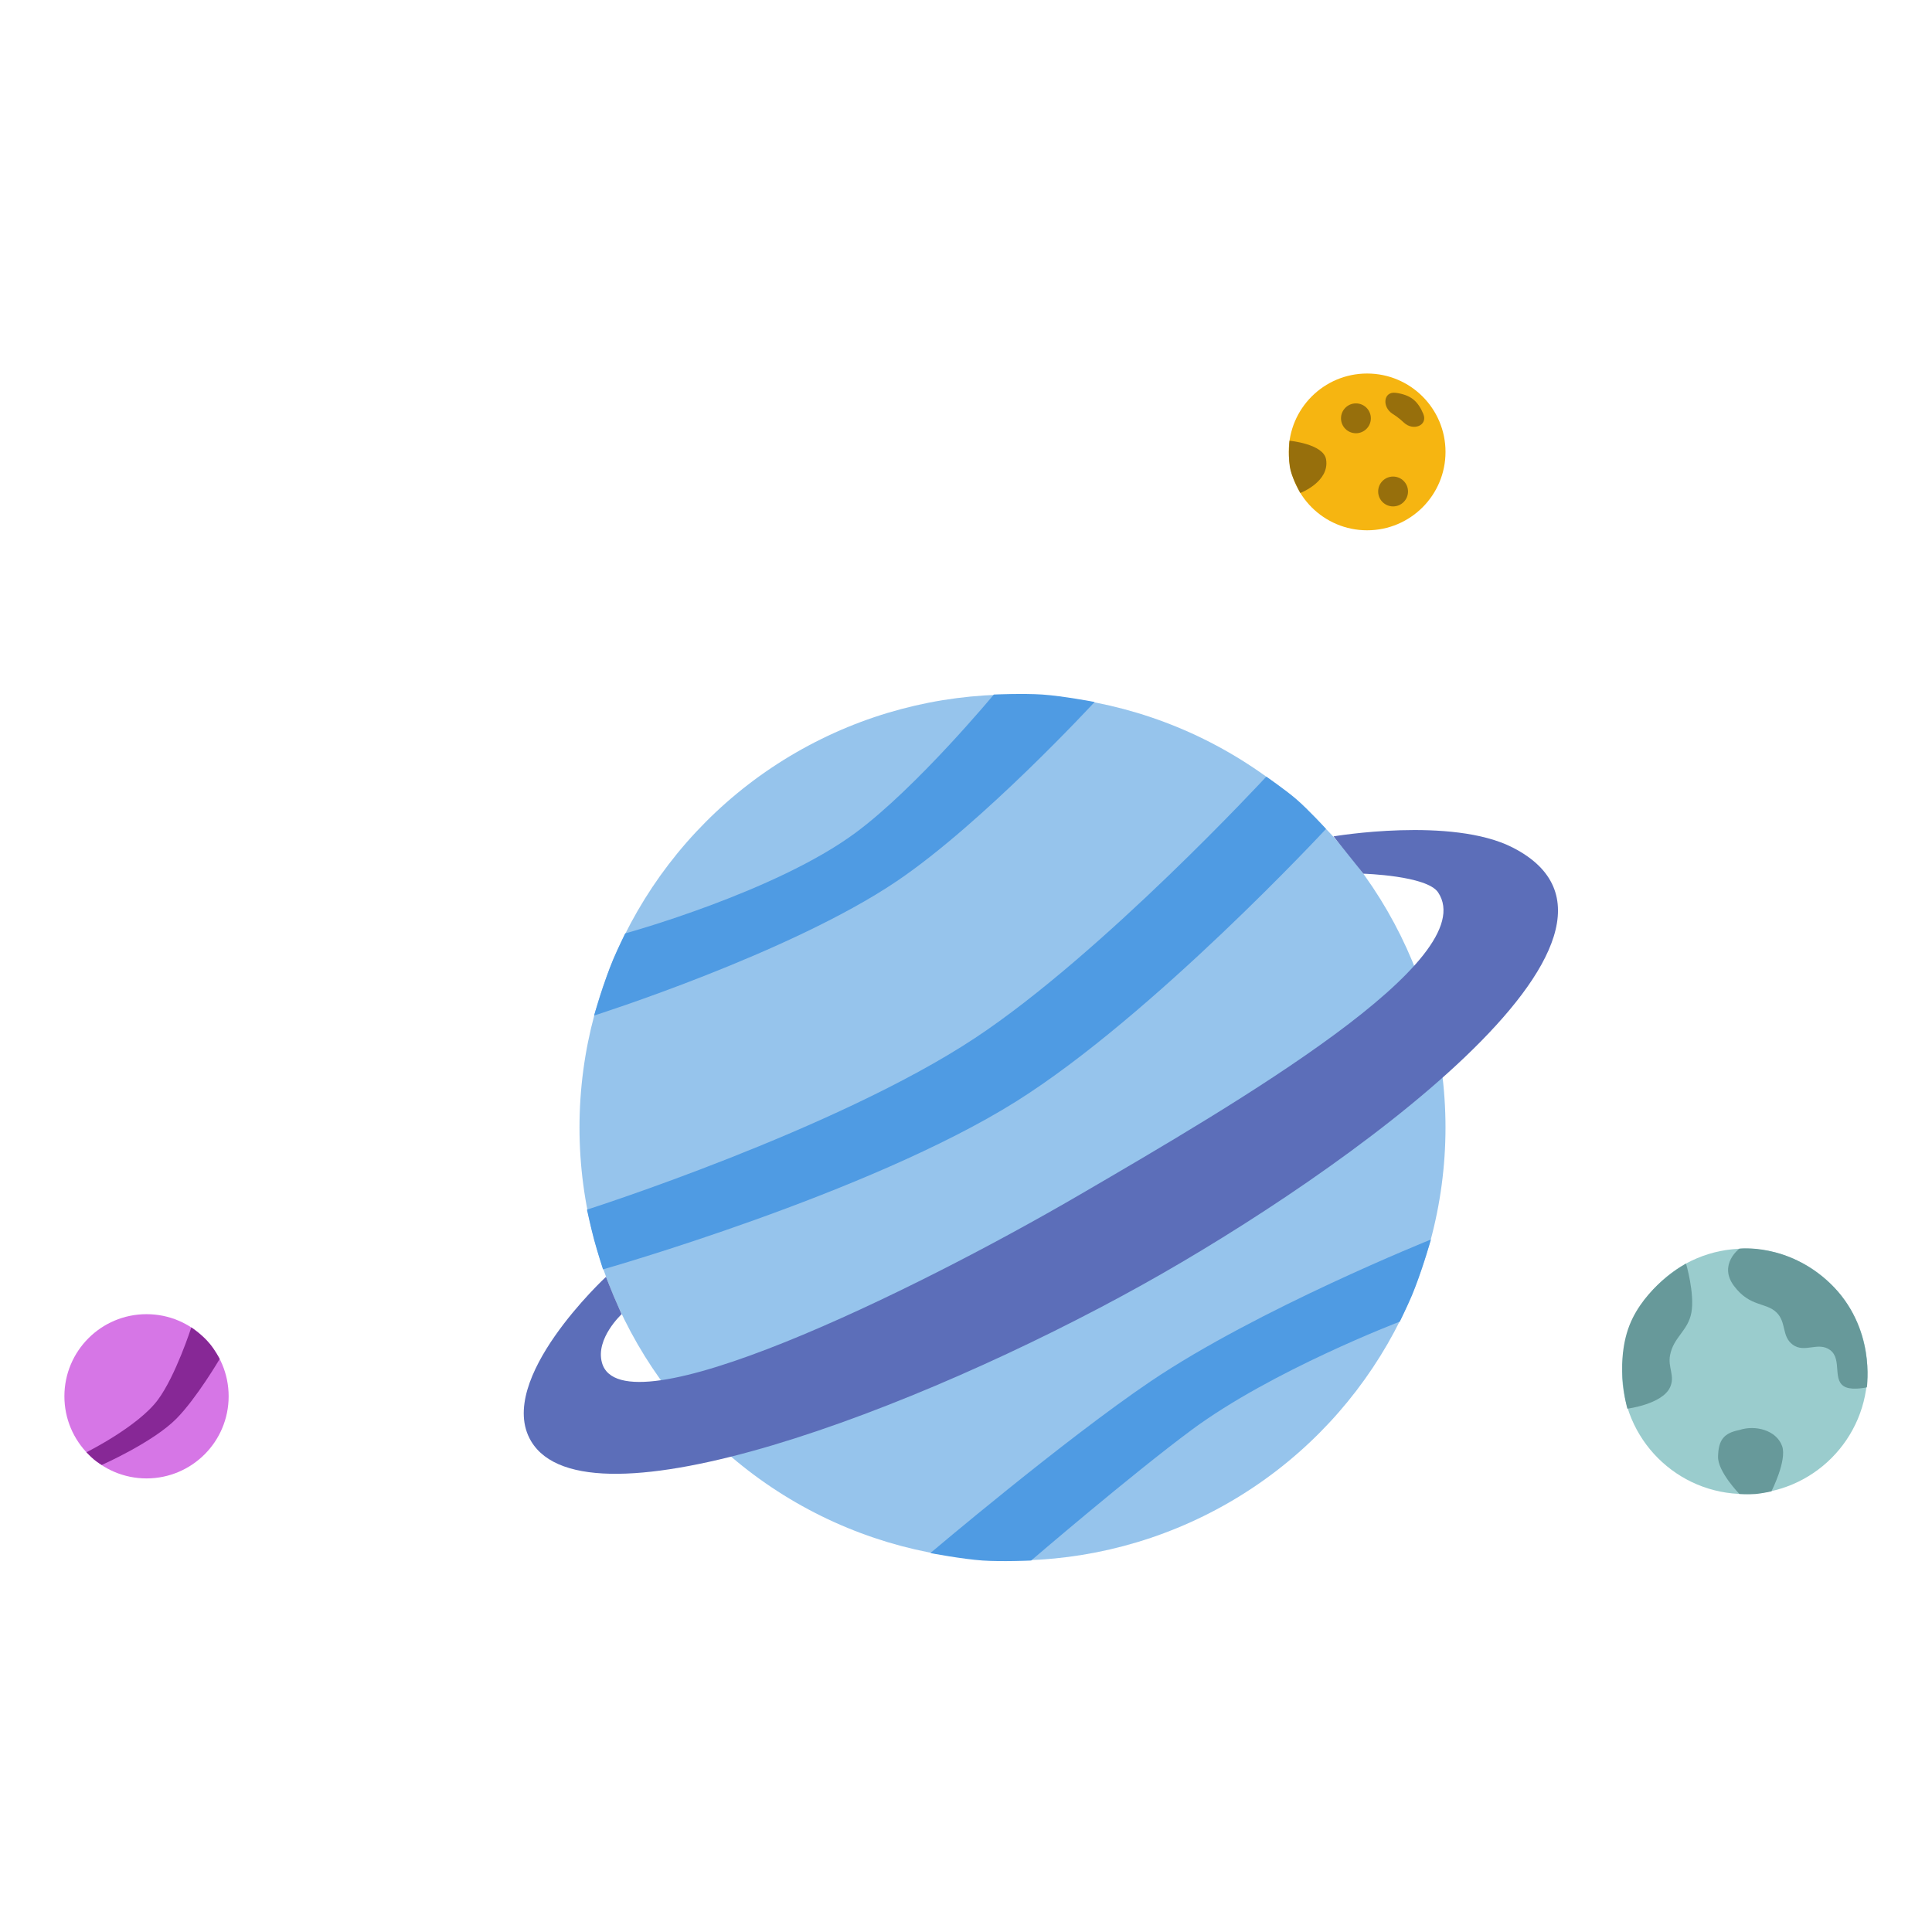 <svg width="150" height="150" viewBox="0 0 150 150" fill="none" xmlns="http://www.w3.org/2000/svg" style="width: 501px; height: 501px; transform: rotateY(0deg);"><style>
     .orbit2-planet {animation:orbit2-planet 3s infinite;}

     .orbit2-orange-moon {animation:orbit2-moon 3s 1s infinite;}
     .orbit2-purple-moon {animation:orbit2-moon 3s 2s infinite;}
     .orbit2-green-moon {animation:orbit2-moon 3s .5s infinite;}
     
     @keyframes orbit2-planet {
         0%{transform: translate3d(0, -5px, 0);}
         50%{transform: translate3d(0, 5px, 0);}
         100%{transform: translate3d(0, -5px, 0);}
     }

     @keyframes orbit2-moon {
         0%{transform: translate3d(0, 0, 0);}
         50%{transform: translate3d(0, 10px, 0);}
         100%{transform: translate3d(0, 0, 0);}
     }

     @media (prefers-reduced-motion: reduce) {
         .orbit2-planet, .orbit2-orange-moon, .orbit2-purple-moon, .orbit2-green-moon {
             animation: none;
         }
     }
    </style><g class="orbit2-planet" style="animation-duration: 3s;"><circle class="fillCls1" cx="78.61" cy="87.541" r="33.618" fill="#96C4EC" stroke-width="2px"></circle><path class="fillCls2" d="M75.71 80.586C85.593 74.049 98.315 60.299 98.315 60.299C98.315 60.299 99.775 61.3 100.634 62.038C101.605 62.873 102.952 64.357 102.952 64.357C102.952 64.357 89.495 78.864 78.898 85.513C67.442 92.7 46.816 98.554 46.816 98.554C46.816 98.554 46.366 97.148 46.121 96.235C45.88 95.337 45.57 93.917 45.57 93.917C45.57 93.917 64.877 87.752 75.71 80.586Z" fill="#4F9BE3" stroke-width="2px"></path><path class="fillCls2" d="M66.439 64.646C60.213 69.263 48.54 72.471 48.54 72.471C48.54 72.471 47.94 73.695 47.601 74.5C46.905 76.152 46.123 78.847 46.123 78.847C46.123 78.847 61.305 74.035 69.626 68.414C76.332 63.884 84.986 54.503 84.986 54.503C84.986 54.503 82.526 54.032 80.929 53.924C79.461 53.824 77.161 53.924 77.161 53.924C77.161 53.924 71.202 61.114 66.439 64.646Z" fill="#4F9BE3" stroke-width="2px"></path><path class="fillCls2" d="M92.521 111.015C98.747 106.399 108.681 102.611 108.681 102.611C108.681 102.611 109.281 101.387 109.62 100.582C110.316 98.93 111.098 96.235 111.098 96.235C111.098 96.235 97.655 101.627 89.333 107.248C82.627 111.778 72.234 120.579 72.234 120.579C72.234 120.579 74.695 121.05 76.292 121.159C77.76 121.259 80.059 121.159 80.059 121.159C80.059 121.159 87.757 114.548 92.521 111.015Z" fill="#4F9BE3" stroke-width="2px"></path><path class="fillCls3" d="M111.653 69.283C110.779 67.975 105.852 67.834 105.852 67.834L104.693 66.385L103.534 64.936C103.534 64.936 112.704 63.379 117.449 65.805C130.486 72.471 104.161 91.13 88.758 99.713C71.075 109.566 45.528 119.13 41.23 111.885C38.409 107.13 47.05 99.133 47.05 99.133C47.05 99.133 47.391 100.016 47.629 100.582C47.867 101.148 48.267 102.031 48.267 102.031C48.267 102.031 46.215 103.924 46.736 105.799C48.267 111.305 70.749 100.382 83.832 92.757C96.114 85.6 115.14 74.5 111.653 69.283Z" fill="#5C6EB9" stroke-width="2px"></path></g><g class="orbit2-orange-moon" style="animation-duration: 3s;"><circle class="fillCls8" cx="106.143" cy="35.086" r="6.086" fill="#F6B511" stroke-width="2px"></circle><path class="fillCls9" d="M102.956 35.666C102.755 34.463 100.117 34.217 100.117 34.217C100.117 34.217 99.977 35.658 100.204 36.535C100.393 37.27 100.957 38.274 100.957 38.274C100.957 38.274 103.246 37.404 102.956 35.666Z" fill="#976F0C" stroke-width="2px"></path><circle class="fillCls9" cx="108.159" cy="38.159" r="1.159" fill="#976F0C" stroke-width="2px"></circle><path class="fillCls9" d="M109.727 31.011C109.366 30.722 108.887 30.568 108.374 30.499C107.391 30.366 107.286 31.612 108.128 32.135C108.232 32.199 108.331 32.265 108.423 32.332C108.616 32.471 108.813 32.637 109.007 32.819C109.719 33.486 110.877 33.039 110.505 32.137C110.319 31.686 110.067 31.283 109.727 31.011Z" fill="#976F0C" stroke-width="2px"></path><circle class="fillCls9" cx="105.274" cy="32.478" r="1.159" fill="#976F0C" stroke-width="2px"></circle></g><g class="orbit2-purple-moon" style="animation-duration: 3s;"><circle class="fillCls6" cx="11.376" cy="108.408" r="6.376" fill="#D676E6" stroke-width="2px"></circle><path class="fillCls7" d="M12.246 108.697C13.642 106.827 14.854 103.057 14.854 103.057C14.854 103.057 15.707 103.623 16.304 104.35C16.699 104.832 17.057 105.509 17.057 105.509C17.057 105.509 15.265 108.559 13.695 110.146C11.879 111.983 7.899 113.74 7.899 113.74C7.899 113.74 7.532 113.51 7.32 113.334C7.073 113.13 6.711 112.754 6.711 112.754C6.711 112.754 10.703 110.765 12.246 108.697Z" fill="#872896" stroke-width="2px"></path></g><g class="orbit2-green-moon" style="animation-duration: 3s;"><circle class="fillCls4" cx="135.459" cy="106.47" r="9.526" fill="#9ACCCD" stroke-width="2px"></circle><path class="fillCls5" d="M133.389 113.096C133.361 114.262 135.048 115.994 135.048 115.994C135.048 115.994 135.805 116.035 136.288 115.996C136.779 115.956 137.533 115.789 137.533 115.789C137.533 115.789 138.761 113.375 138.361 112.268C137.918 111.041 136.288 110.612 135.045 111.026C133.805 111.267 133.419 111.833 133.389 113.096Z" fill="#67999A" stroke-width="2px"></path><path class="fillCls5" d="M134.63 99.844C133.387 98.187 135.044 96.945 135.044 96.945C135.044 96.945 138.772 96.49 142.085 99.637C145.647 103.021 144.943 107.713 144.943 107.713C144.943 107.713 143.915 107.943 143.328 107.713C142.181 107.264 143.078 105.542 142.085 104.814C141.163 104.137 140.104 105.081 139.186 104.4C138.315 103.753 138.711 102.682 137.944 101.915C137.116 101.087 135.873 101.501 134.63 99.844Z" fill="#67999A" stroke-width="2px"></path><path class="fillCls5" d="M131.318 101.915C131.59 100.443 130.904 98.105 130.904 98.105C130.904 98.105 128.135 99.578 126.762 102.329C125.209 105.444 126.348 109.37 126.348 109.37C126.348 109.37 129.055 109.027 129.661 107.713C130.068 106.832 129.483 106.182 129.661 105.228C129.928 103.806 131.055 103.337 131.318 101.915Z" fill="#67999A" stroke-width="2px"></path></g></svg>